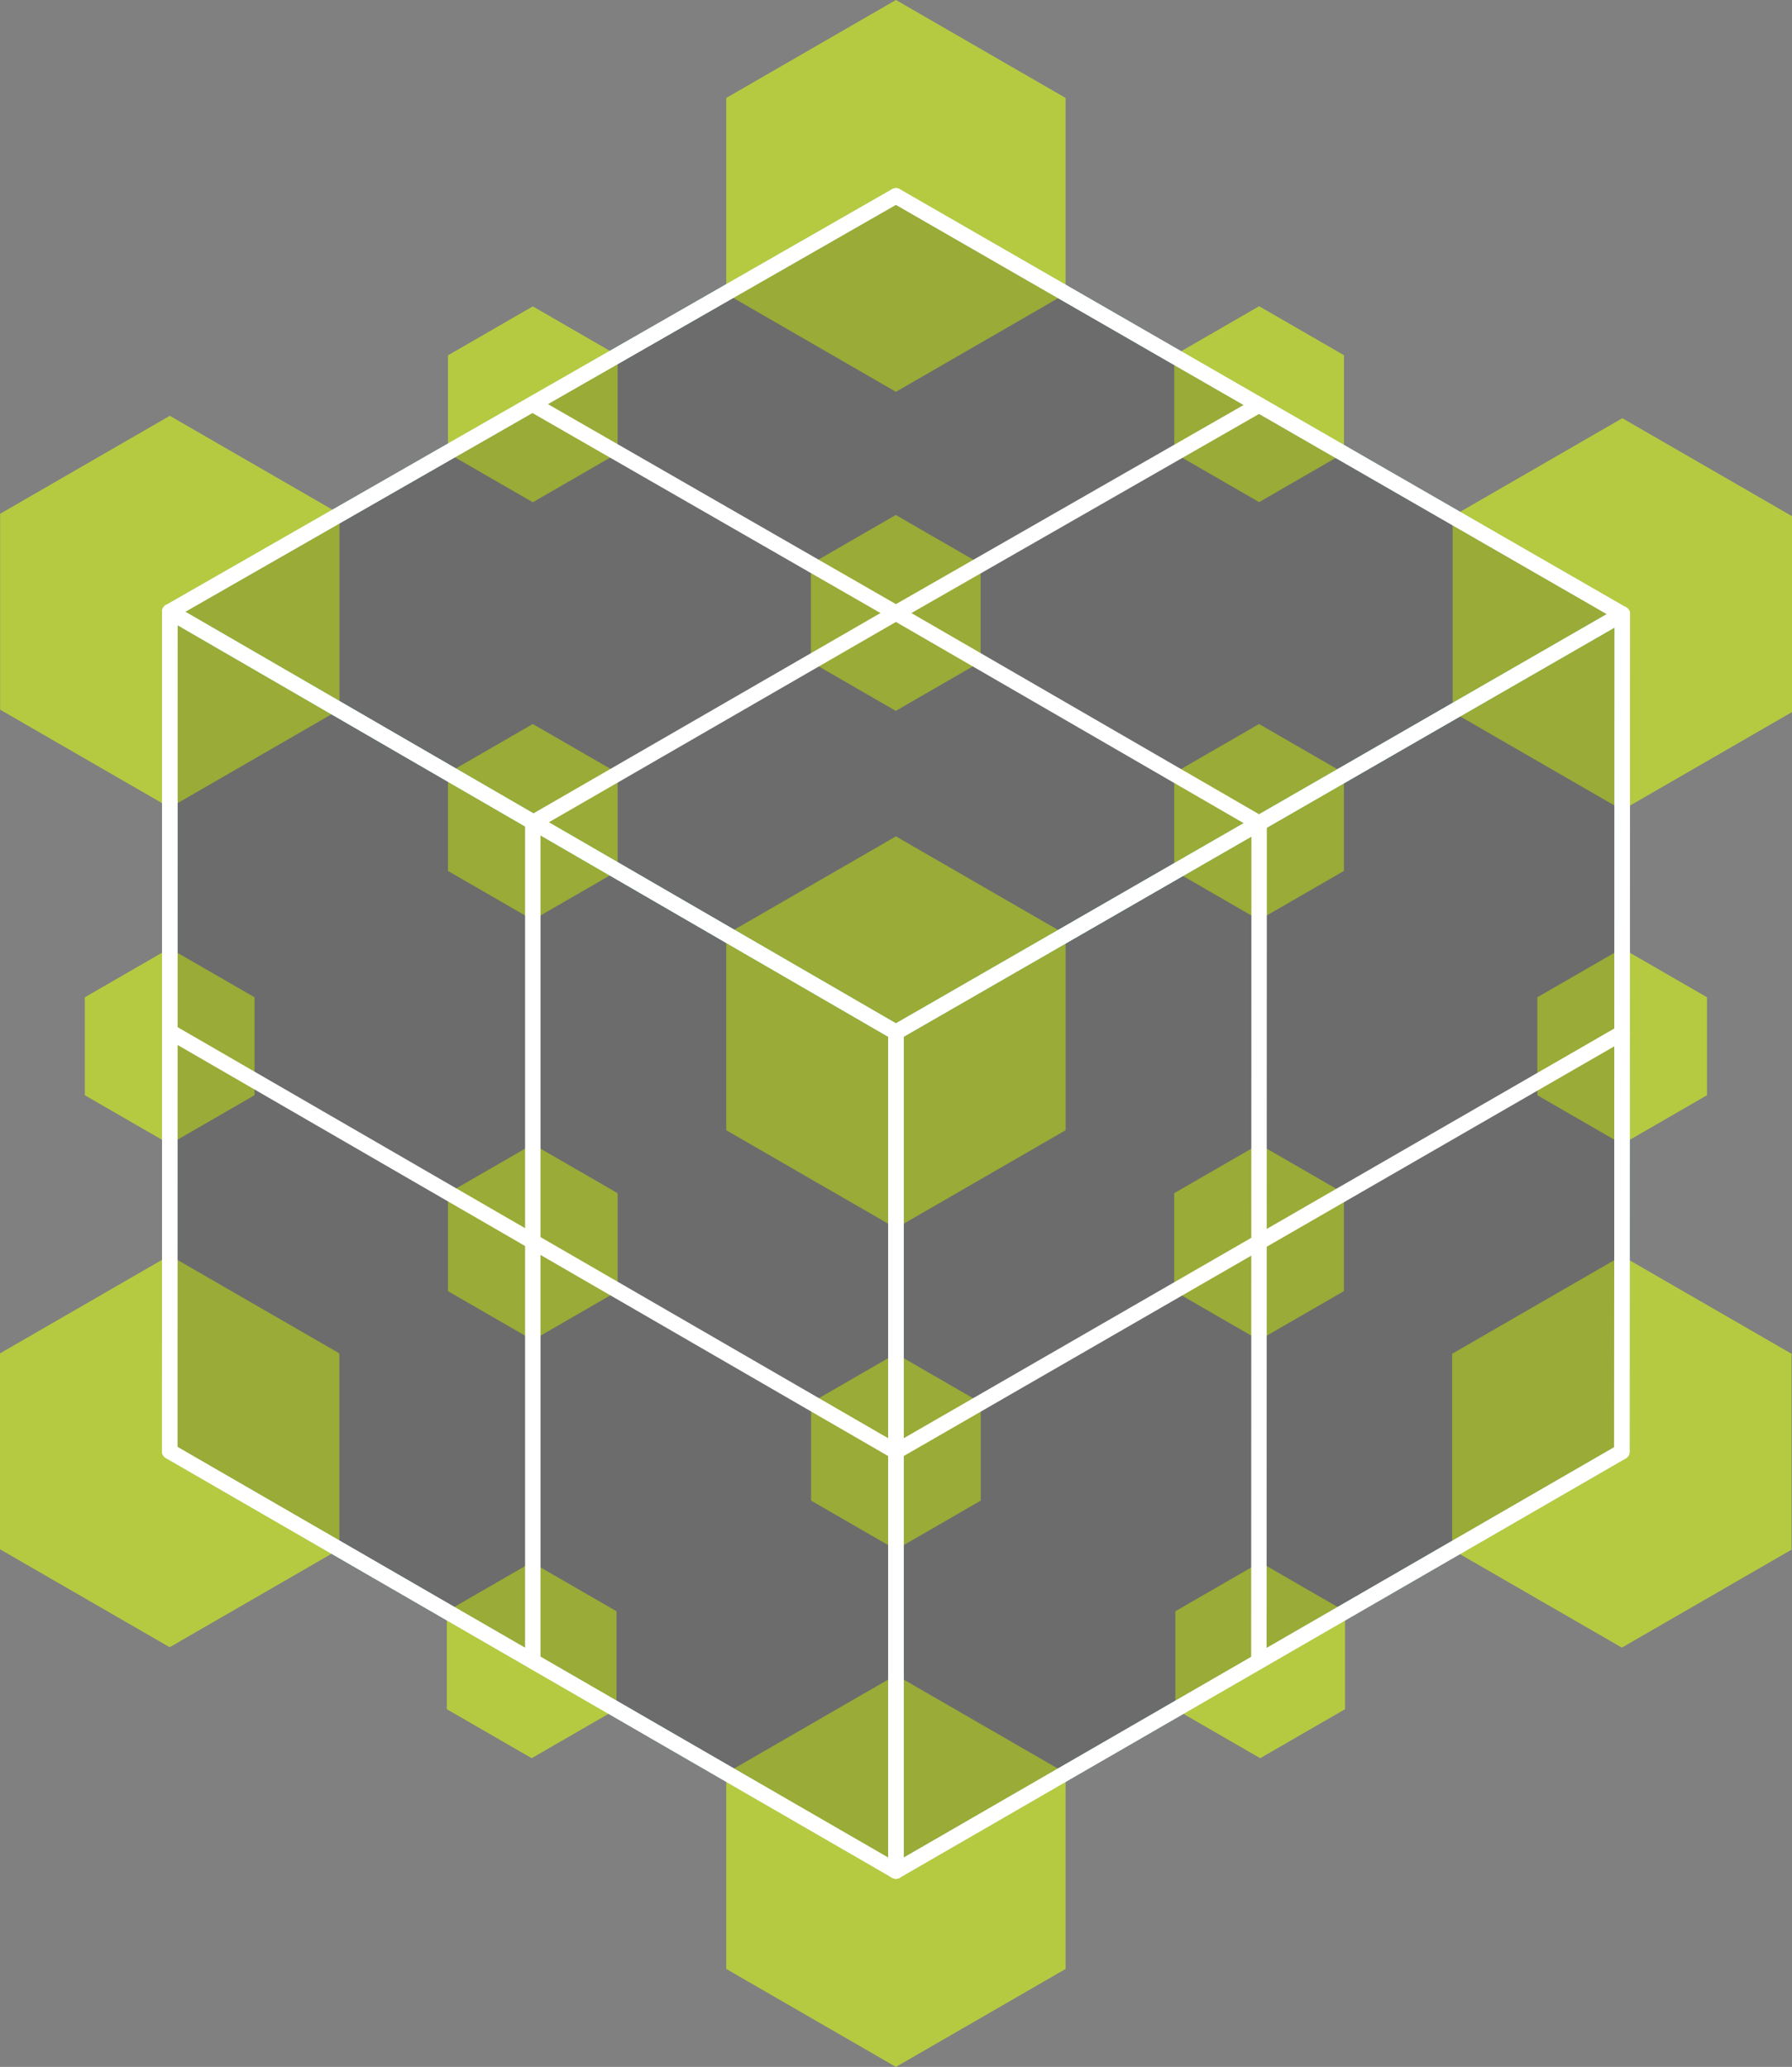 <?xml version="1.0" encoding="UTF-8" standalone="no"?>
<!-- Created with Inkscape (http://www.inkscape.org/) -->

<svg
   width="394.86mm"
   height="455.489mm"
   viewBox="0 0 438.733 506.099"
   version="1.1"
   id="svg1"
   xml:space="preserve"
   inkscape:version="1.3 (0e150ed6c4, 2023-07-21)"
   sodipodi:docname="logo.svg"
   xmlns:inkscape="http://www.inkscape.org/namespaces/inkscape"
   xmlns:sodipodi="http://sodipodi.sourceforge.net/DTD/sodipodi-0.dtd"
   xmlns="http://www.w3.org/2000/svg"
   xmlns:svg="http://www.w3.org/2000/svg"><rect x="0" y="0" width="438.733" height="506.099" fill="#808080" stroke="none"/><sodipodi:namedview
     id="namedview1"
     pagecolor="#505050"
     bordercolor="#eeeeee"
     borderopacity="1"
     inkscape:showpageshadow="0"
     inkscape:pageopacity="0"
     inkscape:pagecheckerboard="0"
     inkscape:deskcolor="#d1d1d1"
     inkscape:document-units="mm"
     inkscape:zoom="0.35355339"
     inkscape:cx="26.870058"
     inkscape:cy="1076.2165"
     inkscape:window-width="2560"
     inkscape:window-height="1369"
     inkscape:window-x="-8"
     inkscape:window-y="-8"
     inkscape:window-maximized="1"
     inkscape:current-layer="g487" /><defs
     id="defs1"><inkscape:perspective
       sodipodi:type="inkscape:persp3d"
       inkscape:vp_x="152.87038 : 366.92968 : 1"
       inkscape:vp_y="0 : 1000 : 0"
       inkscape:vp_z="407.56957 : 368.69357 : 1"
       inkscape:persp3d-origin="179.09035 : 235.87339 : 1"
       id="perspective386" /><linearGradient
       id="swatch386"
       inkscape:swatch="solid"><stop
         style="stop-color:#f0f5f5;stop-opacity:1;"
         offset="0"
         id="stop386" /></linearGradient><clipPath
       clipPathUnits="userSpaceOnUse"
       id="clipPath33"><rect
         style="fill:#000000;stroke:none;stroke-width:1;stroke-linecap:butt;stroke-linejoin:bevel;paint-order:stroke markers fill;stop-color:#000000"
         id="rect33"
         width="46.192"
         height="80.007"
         x="75"
         y="399.997" /></clipPath><filter
       style="color-interpolation-filters:sRGB"
       inkscape:label="Drop Shadow"
       id="filter91"
       x="-0.12"
       y="-0.159"
       width="1.204"
       height="1.356"><feFlood
         result="flood"
         in="SourceGraphic"
         flood-opacity="0.988"
         flood-color="rgb(0,0,0)"
         id="feFlood90" /><feGaussianBlur
         result="blur"
         in="SourceGraphic"
         stdDeviation="11"
         id="feGaussianBlur90" /><feOffset
         result="offset"
         in="blur"
         dx="-12"
         dy="12"
         id="feOffset90" /><feComposite
         result="comp1"
         operator="in"
         in="flood"
         in2="offset"
         id="feComposite90" /><feComposite
         result="comp2"
         operator="over"
         in="SourceGraphic"
         in2="comp1"
         id="feComposite91" /></filter></defs><g
     inkscape:groupmode="layer"
     id="layer2"
     inkscape:label="Livello 2"
     transform="translate(712.65,-169.195)"><g
       id="g487"
       inkscape:label="hexagons"><path
         sodipodi:type="star"
         style="display:none;fill:#b6ca41;fill-opacity:1;fill-rule:evenodd;stroke:#f0f5f5;stroke-width:1.111;stroke-linecap:square;stroke-linejoin:miter;stroke-miterlimit:2.5;stroke-dasharray:none;stroke-dashoffset:0;stroke-opacity:1;paint-order:normal"
         id="path481"
         inkscape:flatsided="true"
         sodipodi:sides="6"
         sodipodi:cx="-682.03699"
         sodipodi:cy="245.18056"
         sodipodi:r1="205.3136"
         sodipodi:r2="177.80679"
         sodipodi:arg1="0.52359878"
         sodipodi:arg2="1.0471976"
         inkscape:rounded="0"
         inkscape:randomized="0"
         d="m -504.23,347.837 -177.807,102.657 -177.807,-102.657 0,-205.314 177.807,-102.657 177.807,102.657 z"
         inkscape:transform-center-x="-1.1221041e-05"
         inkscape:transform-center-y="-4.0337709e-06"
         transform="translate(188.736,176.777)" /><path
         sodipodi:type="star"
         style="display:none;fill:#b6ca41;fill-opacity:1;fill-rule:evenodd;stroke:#f0f5f5;stroke-width:1.111;stroke-linecap:square;stroke-linejoin:miter;stroke-miterlimit:2.5;stroke-dasharray:none;stroke-dashoffset:0;stroke-opacity:1;paint-order:normal"
         id="path481-9"
         inkscape:flatsided="true"
         sodipodi:sides="6"
         sodipodi:cx="-682.03699"
         sodipodi:cy="245.18056"
         sodipodi:r1="205.3136"
         sodipodi:r2="177.80679"
         sodipodi:arg1="0.52359878"
         sodipodi:arg2="1.0471976"
         inkscape:rounded="0"
         inkscape:randomized="0"
         d="m -504.23,347.837 -177.807,102.657 -177.807,-102.657 0,-205.314 177.807,-102.657 177.807,102.657 z"
         inkscape:transform-center-x="-1.1221041e-05"
         inkscape:transform-center-y="-4.0337709e-06"
         transform="matrix(0.5,0,0,0.5,-152.282,299.367)" /><path
         sodipodi:type="star"
         style="fill:#b6ca41;fill-opacity:1;fill-rule:evenodd;stroke:none;stroke-width:1.111;stroke-linecap:square;stroke-linejoin:miter;stroke-miterlimit:2.5;stroke-dasharray:none;stroke-dashoffset:0;stroke-opacity:1;paint-order:normal"
         id="path487"
         inkscape:flatsided="true"
         sodipodi:sides="6"
         sodipodi:cx="-720.0835"
         sodipodi:cy="288.53229"
         sodipodi:r1="47.968552"
         sodipodi:r2="41.541985"
         sodipodi:arg1="0.52359878"
         sodipodi:arg2="1.0471976"
         inkscape:rounded="0"
         inkscape:randomized="0"
         d="m -678.542,312.517 -41.542,23.984 -41.542,-23.984 0,-47.969 41.542,-23.984 41.542,23.984 z"
         inkscape:transform-center-x="-1.1846991e-05"
         inkscape:transform-center-y="-4.7470045e-06"
         transform="translate(49.008,30.447)" /><path
         sodipodi:type="star"
         style="fill:#b6ca41;fill-opacity:1;fill-rule:evenodd;stroke:none;stroke-width:1.111;stroke-linecap:square;stroke-linejoin:miter;stroke-miterlimit:2.5;stroke-dasharray:none;stroke-dashoffset:0;stroke-opacity:1;paint-order:normal"
         id="path487-1"
         inkscape:flatsided="true"
         sodipodi:sides="6"
         sodipodi:cx="-720.0835"
         sodipodi:cy="288.53229"
         sodipodi:r1="47.968552"
         sodipodi:r2="41.541985"
         sodipodi:arg1="0.52359878"
         sodipodi:arg2="1.0471976"
         inkscape:rounded="0"
         inkscape:randomized="0"
         d="m -678.542,312.517 -41.542,23.984 -41.542,-23.984 0,-47.969 41.542,-23.984 41.542,23.984 z"
         inkscape:transform-center-x="-1.1846991e-05"
         inkscape:transform-center-y="-4.7470045e-06"
         transform="translate(226.783,133.425)" /><path
         sodipodi:type="star"
         style="fill:#b6ca41;fill-opacity:1;fill-rule:evenodd;stroke:none;stroke-width:1.111;stroke-linecap:square;stroke-linejoin:miter;stroke-miterlimit:2.5;stroke-dasharray:none;stroke-dashoffset:0;stroke-opacity:1;paint-order:normal"
         id="path487-1-2"
         inkscape:flatsided="true"
         sodipodi:sides="6"
         sodipodi:cx="-720.0835"
         sodipodi:cy="288.53229"
         sodipodi:r1="47.968552"
         sodipodi:r2="41.541985"
         sodipodi:arg1="0.52359878"
         sodipodi:arg2="1.0471976"
         inkscape:rounded="0"
         inkscape:randomized="0"
         d="m -678.542,312.517 -41.542,23.984 -41.542,-23.984 0,-47.969 41.542,-23.984 41.542,23.984 z"
         inkscape:transform-center-x="-1.1846991e-05"
         inkscape:transform-center-y="-4.7470045e-06"
         transform="matrix(0.5,0,0,0.5,-222.163,226.195)" /><path
         sodipodi:type="star"
         style="fill:#b6ca41;fill-opacity:1;fill-rule:evenodd;stroke:none;stroke-width:1.111;stroke-linecap:square;stroke-linejoin:miter;stroke-miterlimit:2.5;stroke-dasharray:none;stroke-dashoffset:0;stroke-opacity:1;paint-order:normal"
         id="path487-1-2-2"
         inkscape:flatsided="true"
         sodipodi:sides="6"
         sodipodi:cx="-720.0835"
         sodipodi:cy="288.53229"
         sodipodi:r1="47.968552"
         sodipodi:r2="41.541985"
         sodipodi:arg1="0.52359878"
         sodipodi:arg2="1.0471976"
         inkscape:rounded="0"
         inkscape:randomized="0"
         d="m -678.542,312.517 -41.542,23.984 -41.542,-23.984 0,-47.969 41.542,-23.984 41.542,23.984 z"
         inkscape:transform-center-x="-1.1846991e-05"
         inkscape:transform-center-y="-4.7470045e-06"
         transform="translate(226.783,-71.369)" /><path
         sodipodi:type="star"
         style="fill:#b6ca41;fill-opacity:1;fill-rule:evenodd;stroke:none;stroke-width:1.111;stroke-linecap:square;stroke-linejoin:miter;stroke-miterlimit:2.5;stroke-dasharray:none;stroke-dashoffset:0;stroke-opacity:1;paint-order:normal"
         id="path487-1-2-2-8"
         inkscape:flatsided="true"
         sodipodi:sides="6"
         sodipodi:cx="-720.0835"
         sodipodi:cy="288.53229"
         sodipodi:r1="47.968552"
         sodipodi:r2="41.541985"
         sodipodi:arg1="0.52359878"
         sodipodi:arg2="1.0471976"
         inkscape:rounded="0"
         inkscape:randomized="0"
         d="m -678.542,312.517 -41.542,23.984 -41.542,-23.984 0,-47.969 41.542,-23.984 41.542,23.984 z"
         inkscape:transform-center-x="-1.1846991e-05"
         inkscape:transform-center-y="-4.7470045e-06"
         transform="translate(404.625,31.035)" /><path
         sodipodi:type="star"
         style="fill:#b6ca41;fill-opacity:1;fill-rule:evenodd;stroke:none;stroke-width:1.111;stroke-linecap:square;stroke-linejoin:miter;stroke-miterlimit:2.5;stroke-dasharray:none;stroke-dashoffset:0;stroke-opacity:1;paint-order:normal"
         id="path487-1-2-2-8-5"
         inkscape:flatsided="true"
         sodipodi:sides="6"
         sodipodi:cx="-720.0835"
         sodipodi:cy="288.53229"
         sodipodi:r1="47.968552"
         sodipodi:r2="41.541985"
         sodipodi:arg1="0.52359878"
         sodipodi:arg2="1.0471976"
         inkscape:rounded="0"
         inkscape:randomized="0"
         d="m -678.542,312.517 -41.542,23.984 -41.542,-23.984 0,-47.969 41.542,-23.984 41.542,23.984 z"
         inkscape:transform-center-x="-1.1846991e-05"
         inkscape:transform-center-y="-4.7470045e-06"
         transform="translate(404.507,236.129)" /><path
         sodipodi:type="star"
         style="fill:#b6ca41;fill-opacity:1;fill-rule:evenodd;stroke:none;stroke-width:1.111;stroke-linecap:square;stroke-linejoin:miter;stroke-miterlimit:2.5;stroke-dasharray:none;stroke-dashoffset:0;stroke-opacity:1;paint-order:normal"
         id="path487-1-2-2-8-3"
         inkscape:flatsided="true"
         sodipodi:sides="6"
         sodipodi:cx="-720.0835"
         sodipodi:cy="288.53229"
         sodipodi:r1="47.968552"
         sodipodi:r2="41.541985"
         sodipodi:arg1="0.52359878"
         sodipodi:arg2="1.0471976"
         inkscape:rounded="0"
         inkscape:randomized="0"
         d="m -678.542,312.517 -41.542,23.984 -41.542,-23.984 0,-47.969 41.542,-23.984 41.542,23.984 z"
         inkscape:transform-center-x="-1.1846991e-05"
         inkscape:transform-center-y="-4.7470045e-06"
         transform="translate(226.783,338.792)" /><path
         sodipodi:type="star"
         style="fill:#b6ca41;fill-opacity:1;fill-rule:evenodd;stroke:none;stroke-width:1.111;stroke-linecap:square;stroke-linejoin:miter;stroke-miterlimit:2.5;stroke-dasharray:none;stroke-dashoffset:0;stroke-opacity:1;paint-order:normal"
         id="path487-1-2-2-8-50"
         inkscape:flatsided="true"
         sodipodi:sides="6"
         sodipodi:cx="-720.0835"
         sodipodi:cy="288.53229"
         sodipodi:r1="47.968552"
         sodipodi:r2="41.541985"
         sodipodi:arg1="0.52359878"
         sodipodi:arg2="1.0471976"
         inkscape:rounded="0"
         inkscape:randomized="0"
         d="m -678.542,312.517 -41.542,23.984 -41.542,-23.984 0,-47.969 41.542,-23.984 41.542,23.984 z"
         inkscape:transform-center-x="-1.1846991e-05"
         inkscape:transform-center-y="-4.7470045e-06"
         transform="translate(48.976,236.033)" /><path
         sodipodi:type="star"
         style="fill:#b6ca41;fill-opacity:1;fill-rule:evenodd;stroke:none;stroke-width:1.111;stroke-linecap:square;stroke-linejoin:miter;stroke-miterlimit:2.5;stroke-dasharray:none;stroke-dashoffset:0;stroke-opacity:1;paint-order:normal"
         id="path487-1-2-2-8-50-6"
         inkscape:flatsided="true"
         sodipodi:sides="6"
         sodipodi:cx="-720.0835"
         sodipodi:cy="288.53229"
         sodipodi:r1="47.968552"
         sodipodi:r2="41.541985"
         sodipodi:arg1="0.52359878"
         sodipodi:arg2="1.0471976"
         inkscape:rounded="0"
         inkscape:randomized="0"
         d="m -678.542,312.517 -41.542,23.984 -41.542,-23.984 0,-47.969 41.542,-23.984 41.542,23.984 z"
         inkscape:transform-center-x="-1.1846991e-05"
         inkscape:transform-center-y="-4.7470045e-06"
         transform="matrix(0.5,0,0,0.5,-222.163,329.083)" /><path
         sodipodi:type="star"
         style="fill:#b6ca41;fill-opacity:1;fill-rule:evenodd;stroke:none;stroke-width:1.111;stroke-linecap:square;stroke-linejoin:miter;stroke-miterlimit:2.5;stroke-dasharray:none;stroke-dashoffset:0;stroke-opacity:1;paint-order:normal"
         id="path487-1-2-2-8-50-6-1"
         inkscape:flatsided="true"
         sodipodi:sides="6"
         sodipodi:cx="-720.0835"
         sodipodi:cy="288.53229"
         sodipodi:r1="47.968552"
         sodipodi:r2="41.541985"
         sodipodi:arg1="0.52359878"
         sodipodi:arg2="1.0471976"
         inkscape:rounded="0"
         inkscape:randomized="0"
         d="m -678.542,312.517 -41.542,23.984 -41.542,-23.984 0,-47.969 41.542,-23.984 41.542,23.984 z"
         inkscape:transform-center-x="-1.1846991e-05"
         inkscape:transform-center-y="-4.7470045e-06"
         transform="matrix(0.5,0,0,0.5,-133.259,380.375)" /><path
         sodipodi:type="star"
         style="fill:#b6ca41;fill-opacity:1;fill-rule:evenodd;stroke:none;stroke-width:1.111;stroke-linecap:square;stroke-linejoin:miter;stroke-miterlimit:2.5;stroke-dasharray:none;stroke-dashoffset:0;stroke-opacity:1;paint-order:normal"
         id="path487-1-2-2-8-50-6-1-4"
         inkscape:flatsided="true"
         sodipodi:sides="6"
         sodipodi:cx="-720.0835"
         sodipodi:cy="288.53229"
         sodipodi:r1="47.968552"
         sodipodi:r2="41.541985"
         sodipodi:arg1="0.52359878"
         sodipodi:arg2="1.0471976"
         inkscape:rounded="0"
         inkscape:randomized="0"
         d="m -678.542,312.517 -41.542,23.984 -41.542,-23.984 0,-47.969 41.542,-23.984 41.542,23.984 z"
         inkscape:transform-center-x="-1.1846991e-05"
         inkscape:transform-center-y="-4.7470045e-06"
         transform="matrix(0.5,0,0,0.5,-44.356,329.083)" /><path
         sodipodi:type="star"
         style="fill:#b6ca41;fill-opacity:1;fill-rule:evenodd;stroke:none;stroke-width:1.111;stroke-linecap:square;stroke-linejoin:miter;stroke-miterlimit:2.5;stroke-dasharray:none;stroke-dashoffset:0;stroke-opacity:1;paint-order:normal"
         id="path487-1-2-2-8-50-6-1-4-0"
         inkscape:flatsided="true"
         sodipodi:sides="6"
         sodipodi:cx="-720.0835"
         sodipodi:cy="288.53229"
         sodipodi:r1="47.968552"
         sodipodi:r2="41.541985"
         sodipodi:arg1="0.52359878"
         sodipodi:arg2="1.0471976"
         inkscape:rounded="0"
         inkscape:randomized="0"
         d="m -678.542,312.517 -41.542,23.984 -41.542,-23.984 0,-47.969 41.542,-23.984 41.542,23.984 z"
         inkscape:transform-center-x="-1.1846991e-05"
         inkscape:transform-center-y="-4.7470045e-06"
         transform="matrix(0.5,0,0,0.5,-44.356,226.195)" /><path
         sodipodi:type="star"
         style="fill:#b6ca41;fill-opacity:1;fill-rule:evenodd;stroke:none;stroke-width:1.111;stroke-linecap:square;stroke-linejoin:miter;stroke-miterlimit:2.5;stroke-dasharray:none;stroke-dashoffset:0;stroke-opacity:1;paint-order:normal"
         id="path487-1-2-2-8-50-6-1-4-0-1"
         inkscape:flatsided="true"
         sodipodi:sides="6"
         sodipodi:cx="-720.0835"
         sodipodi:cy="288.53229"
         sodipodi:r1="47.968552"
         sodipodi:r2="41.541985"
         sodipodi:arg1="0.52359878"
         sodipodi:arg2="1.0471976"
         inkscape:rounded="0"
         inkscape:randomized="0"
         d="m -678.542,312.517 -41.542,23.984 -41.542,-23.984 0,-47.969 41.542,-23.984 41.542,23.984 z"
         inkscape:transform-center-x="-1.1846991e-05"
         inkscape:transform-center-y="-4.7470045e-06"
         transform="matrix(0.5,0,0,0.5,-133.295,175.008)" /><path
         sodipodi:type="star"
         style="fill:#b6ca41;fill-opacity:1;fill-rule:evenodd;stroke:none;stroke-width:1.111;stroke-linecap:square;stroke-linejoin:miter;stroke-miterlimit:2.5;stroke-dasharray:none;stroke-dashoffset:0;stroke-opacity:1;paint-order:normal"
         id="path487-1-2-2-8-50-6-1-4-0-1-3"
         inkscape:flatsided="true"
         sodipodi:sides="6"
         sodipodi:cx="-720.0835"
         sodipodi:cy="288.53229"
         sodipodi:r1="47.968552"
         sodipodi:r2="41.541985"
         sodipodi:arg1="0.52359878"
         sodipodi:arg2="1.0471976"
         inkscape:rounded="0"
         inkscape:randomized="0"
         d="m -678.542,312.517 -41.542,23.984 -41.542,-23.984 0,-47.969 41.542,-23.984 41.542,23.984 z"
         inkscape:transform-center-x="-1.1846991e-05"
         inkscape:transform-center-y="-4.7470045e-06"
         transform="matrix(0.5,0,0,0.5,-44.338,123.895)" /><path
         sodipodi:type="star"
         style="fill:#b6ca41;fill-opacity:1;fill-rule:evenodd;stroke:none;stroke-width:1.111;stroke-linecap:square;stroke-linejoin:miter;stroke-miterlimit:2.5;stroke-dasharray:none;stroke-dashoffset:0;stroke-opacity:1;paint-order:normal"
         id="path487-1-2-2-8-50-6-1-4-0-1-3-2"
         inkscape:flatsided="true"
         sodipodi:sides="6"
         sodipodi:cx="-720.0835"
         sodipodi:cy="288.53229"
         sodipodi:r1="47.968552"
         sodipodi:r2="41.541985"
         sodipodi:arg1="0.52359878"
         sodipodi:arg2="1.0471976"
         inkscape:rounded="0"
         inkscape:randomized="0"
         d="m -678.542,312.517 -41.542,23.984 -41.542,-23.984 0,-47.969 41.542,-23.984 41.542,23.984 z"
         inkscape:transform-center-x="-1.1846991e-05"
         inkscape:transform-center-y="-4.7470045e-06"
         transform="matrix(0.5,0,0,0.5,-222.164,123.931)" /><path
         sodipodi:type="star"
         style="fill:#b6ca41;fill-opacity:1;fill-rule:evenodd;stroke:none;stroke-width:1.111;stroke-linecap:square;stroke-linejoin:miter;stroke-miterlimit:2.5;stroke-dasharray:none;stroke-dashoffset:0;stroke-opacity:1;paint-order:normal"
         id="path487-1-2-2-8-50-6-1-4-0-1-3-2-6"
         inkscape:flatsided="true"
         sodipodi:sides="6"
         sodipodi:cx="-720.0835"
         sodipodi:cy="288.53229"
         sodipodi:r1="47.968552"
         sodipodi:r2="41.541985"
         sodipodi:arg1="0.52359878"
         sodipodi:arg2="1.0471976"
         inkscape:rounded="0"
         inkscape:randomized="0"
         d="m -678.542,312.517 -41.542,23.984 -41.542,-23.984 0,-47.969 41.542,-23.984 41.542,23.984 z"
         inkscape:transform-center-x="-1.1846991e-05"
         inkscape:transform-center-y="-4.7470045e-06"
         transform="matrix(0.5,0,0,0.5,-311.066,281.114)" /><path
         sodipodi:type="star"
         style="fill:#b6ca41;fill-opacity:1;fill-rule:evenodd;stroke:none;stroke-width:1.111;stroke-linecap:square;stroke-linejoin:miter;stroke-miterlimit:2.5;stroke-dasharray:none;stroke-dashoffset:0;stroke-opacity:1;paint-order:normal"
         id="path487-1-2-2-8-50-6-1-4-0-1-3-2-6-0"
         inkscape:flatsided="true"
         sodipodi:sides="6"
         sodipodi:cx="-720.0835"
         sodipodi:cy="288.53229"
         sodipodi:r1="47.968552"
         sodipodi:r2="41.541985"
         sodipodi:arg1="0.52359878"
         sodipodi:arg2="1.0471976"
         inkscape:rounded="0"
         inkscape:randomized="0"
         d="m -678.542,312.517 -41.542,23.984 -41.542,-23.984 0,-47.969 41.542,-23.984 41.542,23.984 z"
         inkscape:transform-center-x="-1.1846991e-05"
         inkscape:transform-center-y="-4.7470045e-06"
         transform="matrix(0.5,0,0,0.5,-222.44,431.452)" /><path
         sodipodi:type="star"
         style="fill:#b6ca41;fill-opacity:1;fill-rule:evenodd;stroke:none;stroke-width:1.111;stroke-linecap:square;stroke-linejoin:miter;stroke-miterlimit:2.5;stroke-dasharray:none;stroke-dashoffset:0;stroke-opacity:1;paint-order:normal"
         id="path487-1-2-2-8-50-6-1-4-0-1-3-2-6-0-9"
         inkscape:flatsided="true"
         sodipodi:sides="6"
         sodipodi:cx="-720.0835"
         sodipodi:cy="288.53229"
         sodipodi:r1="47.968552"
         sodipodi:r2="41.541985"
         sodipodi:arg1="0.52359878"
         sodipodi:arg2="1.0471976"
         inkscape:rounded="0"
         inkscape:randomized="0"
         d="m -678.542,312.517 -41.542,23.984 -41.542,-23.984 0,-47.969 41.542,-23.984 41.542,23.984 z"
         inkscape:transform-center-x="-1.1846991e-05"
         inkscape:transform-center-y="-4.7470045e-06"
         transform="matrix(0.5,0,0,0.5,-44.078,431.452)" /><path
         sodipodi:type="star"
         style="fill:#b6ca41;fill-opacity:1;fill-rule:evenodd;stroke:none;stroke-width:1.111;stroke-linecap:square;stroke-linejoin:miter;stroke-miterlimit:2.5;stroke-dasharray:none;stroke-dashoffset:0;stroke-opacity:1;paint-order:normal"
         id="path487-1-2-2-8-50-6-1-4-0-1-3-2-6-0-9-2"
         inkscape:flatsided="true"
         sodipodi:sides="6"
         sodipodi:cx="-720.0835"
         sodipodi:cy="288.53229"
         sodipodi:r1="47.968552"
         sodipodi:r2="41.541985"
         sodipodi:arg1="0.52359878"
         sodipodi:arg2="1.0471976"
         inkscape:rounded="0"
         inkscape:randomized="0"
         d="m -678.542,312.517 -41.542,23.984 -41.542,-23.984 0,-47.969 41.542,-23.984 41.542,23.984 z"
         inkscape:transform-center-x="-1.1846991e-05"
         inkscape:transform-center-y="-4.7470045e-06"
         transform="matrix(0.5,0,0,0.5,44.548,281.114)" /></g><g
       id="g549"
       inkscape:label="faces"><path
         style="fill:#000000;fill-opacity:0.153;fill-rule:evenodd;stroke:#b6ffff;stroke-width:3.778;stroke-linecap:round;stroke-linejoin:round;stroke-miterlimit:2.5;stroke-dasharray:none;stroke-dashoffset:0;stroke-opacity:1;paint-order:normal"
         d="m -671.075,318.98 177.774,102.978 v 205.367 l -177.807,-102.759 z"
         id="path547" /><path
         style="fill:#000000;fill-opacity:0.153;fill-rule:evenodd;stroke:#b6ffff;stroke-width:3.778;stroke-linecap:round;stroke-linejoin:round;stroke-miterlimit:2.5;stroke-dasharray:none;stroke-dashoffset:0;stroke-opacity:1;paint-order:normal"
         d="m -493.301,421.957 177.843,-102.39 -0.118,205.094 -177.724,102.663 V 421.957"
         id="path548" /><path
         style="fill:#000000;fill-opacity:0.153;fill-rule:evenodd;stroke:#b6ffff;stroke-width:3.778;stroke-linecap:round;stroke-linejoin:round;stroke-miterlimit:2.5;stroke-dasharray:none;stroke-dashoffset:0;stroke-opacity:1;paint-order:normal"
         d="m -671.075,318.98 177.774,-101.817 177.843,102.405 -177.843,102.39 z"
         id="path549" /></g><g
       id="g488"
       inkscape:label="lines"><path
         style="fill:none;fill-opacity:0.667;fill-rule:evenodd;stroke:#ffffff;stroke-width:3.778;stroke-linecap:round;stroke-linejoin:round;stroke-miterlimit:2.5;stroke-dasharray:none;stroke-dashoffset:0;stroke-opacity:1;paint-order:normal"
         d="m -493.301,319.301 88.921,-50.935"
         id="path525"
         sodipodi:nodetypes="cc" /><path
         style="fill:none;fill-opacity:0.667;fill-rule:evenodd;stroke:#ffffff;stroke-width:3.778;stroke-linecap:round;stroke-linejoin:round;stroke-miterlimit:2.5;stroke-dasharray:none;stroke-dashoffset:0;stroke-opacity:1;paint-order:normal"
         d="m -493.301,319.301 -88.905,-51.104"
         id="path527" /><path
         style="fill:none;fill-opacity:0.667;fill-rule:evenodd;stroke:#ffffff;stroke-width:3.778;stroke-linecap:round;stroke-linejoin:round;stroke-miterlimit:2.5;stroke-dasharray:none;stroke-dashoffset:0;stroke-opacity:1;paint-order:normal"
         d="M -493.301,421.957 -315.458,319.568"
         id="path530" /><path
         style="fill:none;fill-opacity:0.667;fill-rule:evenodd;stroke:#ffffff;stroke-width:3.778;stroke-linecap:round;stroke-linejoin:round;stroke-miterlimit:2.5;stroke-dasharray:none;stroke-dashoffset:0;stroke-opacity:1;paint-order:normal"
         d="m -582.204,370.629 88.903,-51.328"
         id="path531" /><path
         style="fill:none;fill-opacity:0.667;fill-rule:evenodd;stroke:#ffffff;stroke-width:3.778;stroke-linecap:round;stroke-linejoin:round;stroke-miterlimit:2.5;stroke-dasharray:none;stroke-dashoffset:0;stroke-opacity:1;paint-order:normal"
         d="m -404.38,370.762 -88.921,-51.462"
         id="path532" /><path
         style="fill:none;fill-opacity:0.667;fill-rule:evenodd;stroke:#ffffff;stroke-width:3.778;stroke-linecap:round;stroke-linejoin:round;stroke-miterlimit:2.5;stroke-dasharray:none;stroke-dashoffset:0;stroke-opacity:1;paint-order:normal"
         d="m -671.075,318.98 177.774,102.978"
         id="path534" /><path
         style="fill:none;fill-opacity:0.667;fill-rule:evenodd;stroke:#ffffff;stroke-width:3.778;stroke-linecap:round;stroke-linejoin:round;stroke-miterlimit:2.5;stroke-dasharray:none;stroke-dashoffset:0;stroke-opacity:1;paint-order:normal"
         d="M -671.075,318.98 -493.301,217.163"
         id="path535" /><path
         style="fill:none;fill-opacity:0.667;fill-rule:evenodd;stroke:#ffffff;stroke-width:3.778;stroke-linecap:round;stroke-linejoin:round;stroke-miterlimit:2.5;stroke-dasharray:none;stroke-dashoffset:0;stroke-opacity:1;paint-order:normal"
         d="M -315.458,319.568 -493.301,217.163"
         id="path536" /><path
         style="fill:none;fill-opacity:0.667;fill-rule:evenodd;stroke:#ffffff;stroke-width:3.778;stroke-linecap:round;stroke-linejoin:round;stroke-miterlimit:2.5;stroke-dasharray:none;stroke-dashoffset:0;stroke-opacity:1;paint-order:normal"
         d="M -493.301,421.957 V 627.324"
         id="path537" /><path
         style="fill:none;fill-opacity:0.667;fill-rule:evenodd;stroke:#ffffff;stroke-width:3.778;stroke-linecap:round;stroke-linejoin:round;stroke-miterlimit:2.5;stroke-dasharray:none;stroke-dashoffset:0;stroke-opacity:1;paint-order:normal"
         d="m -315.458,319.568 -0.118,205.094"
         id="path538" /><path
         style="fill:none;fill-opacity:0.667;fill-rule:evenodd;stroke:#ffffff;stroke-width:3.778;stroke-linecap:round;stroke-linejoin:round;stroke-miterlimit:2.5;stroke-dasharray:none;stroke-dashoffset:0;stroke-opacity:1;paint-order:normal"
         d="m -315.577,524.662 -177.724,102.663"
         id="path539" /><path
         style="fill:none;fill-opacity:0.667;fill-rule:evenodd;stroke:#ffffff;stroke-width:3.778;stroke-linecap:round;stroke-linejoin:round;stroke-miterlimit:2.5;stroke-dasharray:none;stroke-dashoffset:0;stroke-opacity:1;paint-order:normal"
         d="m -671.108,524.565 177.807,102.759"
         id="path540" /><path
         style="fill:none;fill-opacity:0.667;fill-rule:evenodd;stroke:#ffffff;stroke-width:3.778;stroke-linecap:round;stroke-linejoin:round;stroke-miterlimit:2.5;stroke-dasharray:none;stroke-dashoffset:0;stroke-opacity:1;paint-order:normal"
         d="m -671.075,318.98 -0.032,205.586"
         id="path541" /><path
         style="fill:none;fill-opacity:0.667;fill-rule:evenodd;stroke:#ffffff;stroke-width:3.778;stroke-linecap:round;stroke-linejoin:round;stroke-miterlimit:2.5;stroke-dasharray:none;stroke-dashoffset:0;stroke-opacity:1;paint-order:normal"
         d="M -582.204,370.629 V 575.945"
         id="path543" /><path
         style="fill:none;fill-opacity:0.667;fill-rule:evenodd;stroke:#ffffff;stroke-width:3.778;stroke-linecap:round;stroke-linejoin:round;stroke-miterlimit:2.5;stroke-dasharray:none;stroke-dashoffset:0;stroke-opacity:1;paint-order:normal"
         d="m -404.38,370.762 -0.059,205.231"
         id="path544" /><path
         style="fill:none;fill-opacity:0.667;fill-rule:evenodd;stroke:#ffffff;stroke-width:3.778;stroke-linecap:round;stroke-linejoin:round;stroke-miterlimit:2.5;stroke-dasharray:none;stroke-dashoffset:0;stroke-opacity:1;paint-order:normal"
         d="m -671.091,421.773 177.791,102.868"
         id="path545" /><path
         style="fill:none;fill-opacity:0.667;fill-rule:evenodd;stroke:#ffffff;stroke-width:3.778;stroke-linecap:round;stroke-linejoin:round;stroke-miterlimit:2.5;stroke-dasharray:none;stroke-dashoffset:0;stroke-opacity:1;paint-order:normal"
         d="m -315.517,422.115 -177.784,102.526"
         id="path546" /></g></g></svg>
